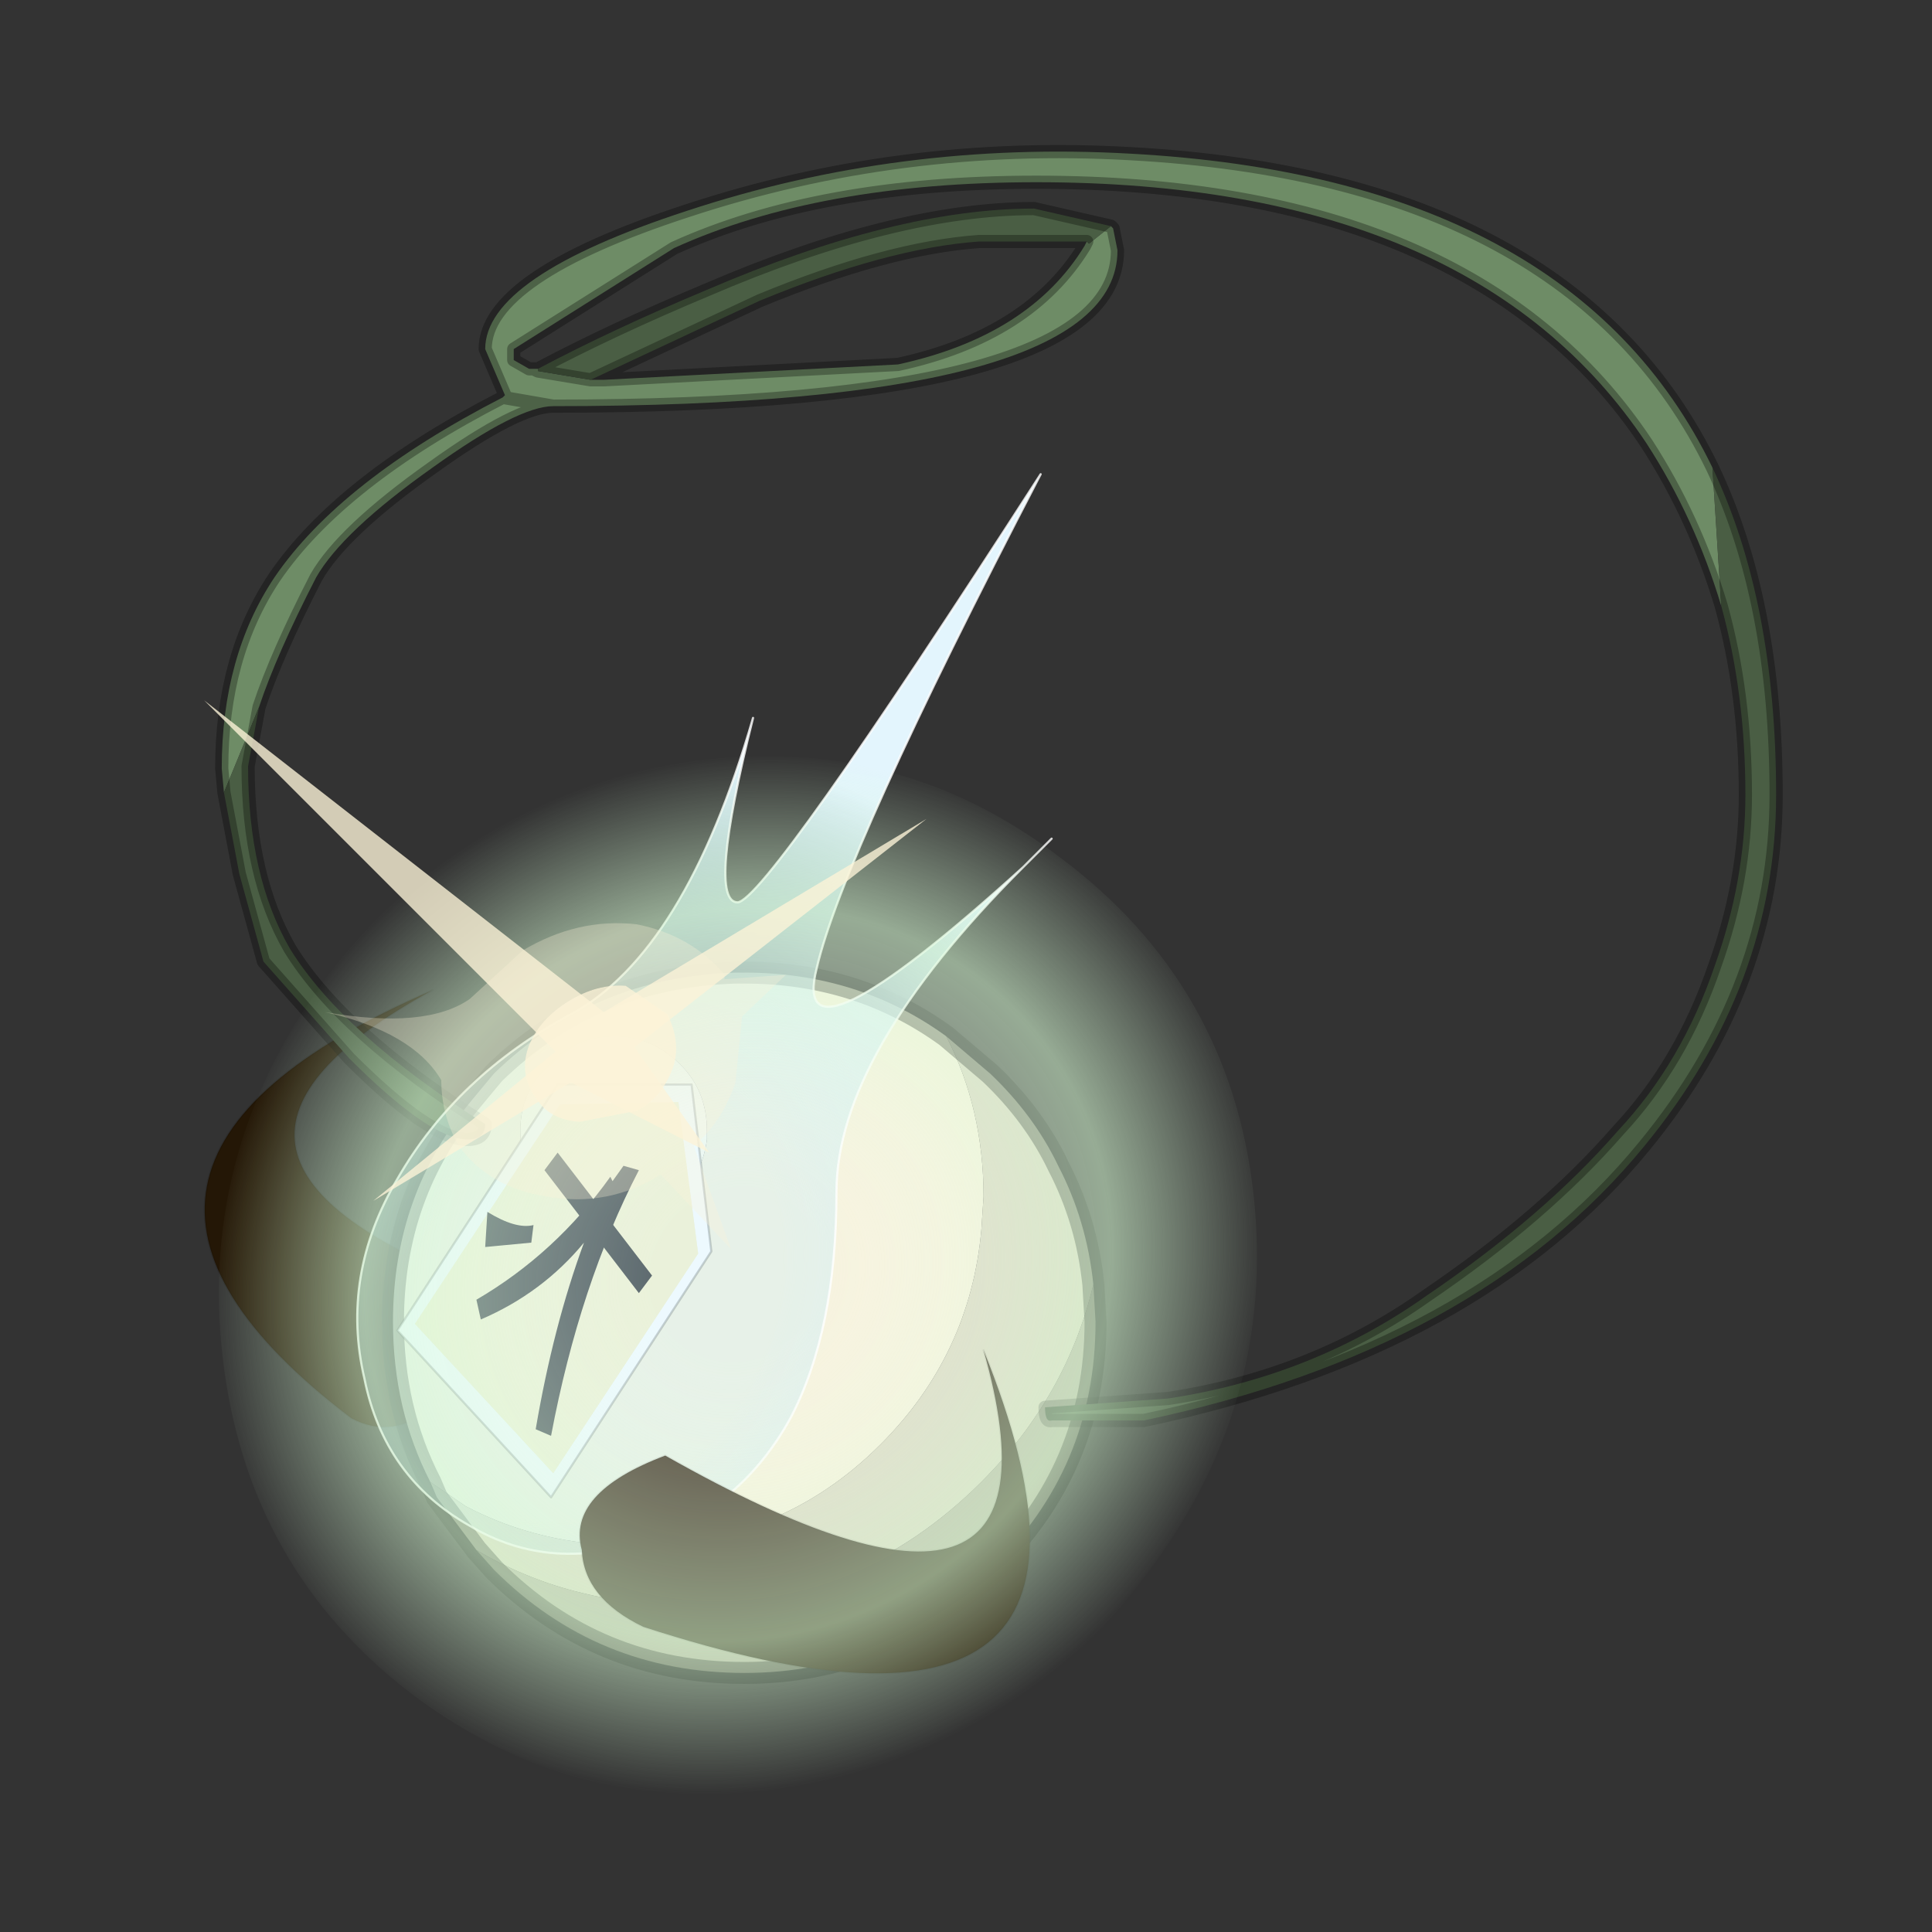 <?xml version="1.0" encoding="UTF-8" standalone="no"?>
<svg xmlns:xlink="http://www.w3.org/1999/xlink" height="440.0px" width="440.0px" xmlns="http://www.w3.org/2000/svg">
  <rect width="100%" height="100%" fill="#333333" stroke="none"/>
  <g transform="matrix(10.0, 0.0, 0.0, 10.0, 0.0, 0.0)">
    <use height="44.0" transform="matrix(1.0, 0.0, 0.0, 1.0, 0.0, 0.0)" width="44.0" xlink:href="#shape0"/>
    <use height="54.45" transform="matrix(0.434, -0.018, 0.031, 0.433, 4.105, 17.757)" width="54.6" xlink:href="#sprite0"/>
    <use height="12.5" transform="matrix(1.0, 0.0, 0.0, 1.0, 4.65, 15.95)" width="16.45" xlink:href="#shape2"/>
  </g>
  <defs>
    <g id="shape0" transform="matrix(1.0, 0.0, 0.0, 1.0, 0.0, 0.0)">
      <path d="M44.0 44.0 L0.0 44.0 0.0 0.0 44.0 0.0 44.0 44.0" fill="#43adca" fill-opacity="0.0" fill-rule="evenodd" stroke="none"/>
      <path d="M9.85 32.05 Q11.0 31.45 10.85 29.25 3.1 26.25 9.85 22.55 0.5 26.6 8.0 32.3 8.95 32.8 9.85 32.05" fill="#241706" fill-rule="evenodd" stroke="none"/>
      <path d="M9.85 32.05 Q8.95 32.8 8.0 32.3 0.5 26.6 9.85 22.55 3.1 26.25 10.85 29.25 11.0 31.45 9.85 32.05 Z" fill="none" stroke="#000000" stroke-linecap="round" stroke-linejoin="round" stroke-opacity="0.102" stroke-width="0.05"/>
      <path d="M9.8 33.75 Q8.95 32.1 8.95 30.1 8.95 27.2 10.75 25.05 L11.25 24.45 Q13.5 22.25 16.75 22.15 L16.95 22.15 Q19.55 22.15 21.55 23.6 22.4 25.25 22.4 27.25 L22.35 28.0 Q22.1 30.85 20.05 32.9 17.75 35.2 14.4 35.2 12.3 35.2 10.6 34.3 L9.8 33.75 M16.1 25.95 L16.1 25.75 Q16.1 24.85 15.5 24.25 14.85 23.6 14.0 23.6 13.1 23.6 12.5 24.25 11.85 24.85 11.85 25.75 11.85 26.6 12.5 27.25 L12.85 27.55 14.0 27.85 Q14.85 27.85 15.5 27.25 16.0 26.7 16.1 25.95" fill="#f5f0d7" fill-rule="evenodd" stroke="none"/>
      <path d="M21.55 23.6 L22.55 24.45 Q23.55 25.4 24.1 26.55 24.75 27.8 24.9 29.25 24.3 31.8 22.35 33.75 19.55 36.55 15.6 36.55 12.95 36.55 10.85 35.3 L9.95 34.1 9.8 33.75 10.6 34.3 Q12.3 35.2 14.4 35.2 17.75 35.2 20.05 32.9 22.1 30.85 22.35 28.0 L22.4 27.25 Q22.4 25.25 21.55 23.6" fill="#d6d1bb" fill-rule="evenodd" stroke="none"/>
      <path d="M16.1 25.95 Q16.0 26.7 15.5 27.25 14.85 27.85 14.0 27.85 L12.85 27.55 12.5 27.25 Q11.85 26.6 11.85 25.75 11.85 24.85 12.5 24.25 13.1 23.6 14.0 23.6 14.85 23.6 15.5 24.25 16.1 24.85 16.1 25.75 L16.1 25.95" fill="#fffceb" fill-rule="evenodd" stroke="none"/>
      <path d="M24.9 29.25 L24.95 30.1 Q24.95 33.45 22.55 35.75 20.25 38.1 16.95 38.1 13.6 38.1 11.25 35.75 L10.85 35.3 Q12.95 36.55 15.6 36.55 19.55 36.55 22.35 33.75 24.3 31.8 24.9 29.25" fill="#b0ab99" fill-rule="evenodd" stroke="none"/>
      <path d="M9.8 33.75 Q8.95 32.1 8.95 30.1 8.95 27.2 10.75 25.05 L11.25 24.45 Q13.5 22.25 16.75 22.15 L16.95 22.15 Q19.55 22.15 21.55 23.6 L22.55 24.45 Q23.55 25.4 24.1 26.55 24.75 27.8 24.9 29.25 L24.95 30.1 Q24.95 33.45 22.55 35.75 20.25 38.1 16.95 38.1 13.6 38.1 11.25 35.75 L10.85 35.3 9.95 34.1 9.8 33.75 Z" fill="none" stroke="#000000" stroke-linecap="round" stroke-linejoin="round" stroke-opacity="0.451" stroke-width="0.5"/>
      <path d="M25.3 5.15 L25.35 5.2 25.45 5.7 Q25.45 9.25 12.6 9.25 11.8 9.25 9.85 10.65 7.8 12.1 7.2 13.15 6.3 14.9 5.9 16.1 L5.1 18.05 5.05 17.5 Q5.05 14.95 6.25 13.15 7.75 10.95 11.45 9.05 L11.5 9.0 11.05 7.95 Q11.05 6.3 15.65 4.8 20.5 3.2 25.75 3.5 35.8 4.05 39.0 10.65 L39.2 13.8 Q38.6 11.8 37.5 10.1 33.55 4.15 23.6 4.15 18.65 4.15 15.35 5.65 L11.7 7.95 11.7 8.2 12.05 8.4 12.15 8.4 12.25 8.4 12.25 8.45 13.45 8.65 13.75 8.65 20.45 8.3 Q23.45 7.65 24.7 5.6 L24.75 5.5 24.8 5.55 25.3 5.15 M12.15 8.4 L12.25 8.45 12.15 8.4 M12.6 9.25 L11.45 9.05 12.6 9.25" fill="#6e8c66" fill-rule="evenodd" stroke="none"/>
      <path d="M5.9 16.1 L5.65 17.45 Q5.65 19.95 6.6 21.6 7.8 23.55 11.05 25.6 11.05 25.95 10.65 25.95 9.8 25.95 7.95 24.1 L6.0 21.9 5.45 19.9 5.1 18.05 5.9 16.1 M39.0 10.65 Q40.45 13.7 40.45 18.1 40.45 22.45 37.45 26.1 33.65 30.75 26.05 32.35 L23.95 32.35 Q23.8 32.4 23.8 32.05 L26.6 31.85 Q29.9 31.35 32.5 29.5 35.15 27.7 36.85 25.75 38.3 24.2 39.05 22.0 39.75 20.05 39.75 18.1 39.75 15.8 39.2 13.8 L39.0 10.65 M12.25 8.4 Q13.95 7.5 16.1 6.6 20.4 4.75 23.55 4.75 L25.3 5.15 24.8 5.55 24.75 5.5 22.3 5.5 Q20.2 5.65 17.3 6.85 L13.45 8.65 12.25 8.45 12.25 8.4" fill="#4a5e44" fill-rule="evenodd" stroke="none"/>
      <path d="M25.3 5.15 L25.35 5.2 25.45 5.7 Q25.45 9.25 12.6 9.25 11.8 9.25 9.85 10.65 7.8 12.1 7.2 13.15 6.3 14.9 5.9 16.1 L5.65 17.45 Q5.65 19.95 6.6 21.6 7.8 23.55 11.05 25.6 11.05 25.95 10.65 25.95 9.8 25.95 7.95 24.1 L6.0 21.9 5.45 19.9 5.1 18.05 5.05 17.5 Q5.05 14.95 6.25 13.15 7.75 10.95 11.45 9.05 L11.5 9.0 11.05 7.95 Q11.05 6.3 15.65 4.8 20.5 3.2 25.75 3.5 35.8 4.05 39.0 10.65 40.45 13.7 40.45 18.1 40.45 22.45 37.45 26.1 33.65 30.75 26.05 32.35 L23.95 32.35 Q23.8 32.4 23.8 32.05 L26.6 31.85 Q29.9 31.35 32.5 29.5 35.15 27.7 36.85 25.75 38.3 24.2 39.05 22.0 39.75 20.05 39.75 18.1 39.75 15.8 39.2 13.8 38.6 11.8 37.5 10.1 33.55 4.15 23.6 4.15 18.65 4.15 15.35 5.65 L11.7 7.95 11.7 8.2 12.05 8.4 12.15 8.4 12.25 8.4 Q13.95 7.5 16.1 6.6 20.4 4.75 23.55 4.75 L25.3 5.15 M24.75 5.5 L24.7 5.6 Q23.45 7.65 20.45 8.3 L13.75 8.65 13.45 8.65 12.25 8.45 12.15 8.4 M24.75 5.5 L22.3 5.5 Q20.2 5.65 17.3 6.85 L13.45 8.65 M11.45 9.05 L12.6 9.25" fill="none" stroke="#000000" stroke-linecap="round" stroke-linejoin="round" stroke-opacity="0.302" stroke-width="0.3"/>
      <path d="M12.7 24.7 L9.05 30.3 12.55 34.1 16.2 28.5 15.75 24.7 12.7 24.7 M15.45 25.1 L15.9 28.55 12.6 33.55 9.45 30.15 12.75 25.15 15.45 25.1" fill="#ffffff" fill-rule="evenodd" stroke="none"/>
      <path d="M15.45 25.1 L12.75 25.15 9.45 30.15 12.6 33.55 15.9 28.55 15.45 25.1" fill="#fbf1bf" fill-rule="evenodd" stroke="none"/>
      <path d="M12.7 24.7 L9.05 30.3 12.55 34.1 16.2 28.5 15.75 24.7 12.7 24.7 Z" fill="none" stroke="#000000" stroke-linecap="round" stroke-linejoin="round" stroke-opacity="0.302" stroke-width="0.05"/>
      <path d="M14.55 29.45 L14.85 29.05 12.7 26.25 12.4 26.65 14.55 29.45" fill="#000000" fill-rule="evenodd" stroke="none"/>
      <path d="M14.2 26.55 L13.95 26.9 13.9 26.8 Q12.65 28.55 10.85 29.6 L10.95 30.05 Q12.35 29.45 13.3 28.3 12.6 30.2 12.2 32.55 L12.55 32.7 Q13.2 29.25 14.55 26.65 L14.2 26.55 M11.05 28.4 L12.1 28.3 12.15 27.9 Q11.75 28.0 11.1 27.6 L11.05 28.4" fill="#000000" fill-rule="evenodd" stroke="none"/>
      <path d="M23.3 19.75 Q19.05 24.0 19.05 27.15 19.05 30.3 18.0 32.3 16.9 34.3 14.8 35.05 12.55 35.85 10.7 34.75 8.75 33.65 8.3 31.4 7.75 29.05 9.05 26.85 10.4 24.5 13.0 23.1 15.6 21.7 17.15 16.35 16.1 20.55 16.8 20.55 17.45 20.5 23.7 10.8 19.2 19.45 18.6 22.05 17.95 24.6 23.3 19.75" fill="url(#gradient0)" fill-rule="evenodd" stroke="none"/>
      <path d="M23.95 19.1 L23.45 19.6 23.3 19.75 Q19.05 24.0 19.05 27.15 19.05 30.3 18.0 32.3 16.9 34.3 14.8 35.05 12.55 35.85 10.7 34.75 8.75 33.65 8.3 31.4 7.75 29.05 9.05 26.85 10.4 24.5 13.0 23.1 15.6 21.7 17.15 16.35 16.1 20.55 16.8 20.55 17.45 20.5 23.7 10.8 19.2 19.45 18.6 22.05 17.95 24.6 23.3 19.75" fill="none" stroke="#ffffff" stroke-linecap="round" stroke-linejoin="round" stroke-opacity="0.8" stroke-width="0.05"/>
      <path d="M13.25 35.3 Q12.9 34.0 15.15 33.15 24.6 38.5 22.4 30.75 26.5 40.9 14.65 37.05 13.3 36.4 13.25 35.3" fill="#241706" fill-rule="evenodd" stroke="none"/>
      <path d="M13.25 35.3 Q13.3 36.4 14.65 37.05 26.5 40.9 22.4 30.75 24.6 38.5 15.15 33.15 12.9 34.0 13.25 35.3 Z" fill="none" stroke="#000000" stroke-linecap="round" stroke-linejoin="round" stroke-opacity="0.102" stroke-width="0.05"/>
    </g>
    <radialGradient cx="0" cy="0" gradientTransform="matrix(-0.008, 0.014, 0.011, 0.006, 13.45, 29.75)" gradientUnits="userSpaceOnUse" id="gradient0" r="819.2" spreadMethod="pad">
      <stop offset="0.392" stop-color="#b3e7fb" stop-opacity="0.302"/>
      <stop offset="1.0" stop-color="#e3f5fd"/>
    </radialGradient>
    <g id="sprite0" transform="matrix(1.0, 0.0, 0.0, 1.0, 27.3, 27.25)">
      <use height="54.45" transform="matrix(1.0, 0.0, 0.0, 1.0, -27.3, -27.25)" width="54.6" xlink:href="#shape1"/>
    </g>
    <g id="shape1" transform="matrix(1.0, 0.0, 0.0, 1.0, 27.3, 27.25)">
      <path d="M-27.25 3.05 Q-27.7 -8.05 -20.1 -16.9 -12.35 -25.75 -1.0 -27.05 10.2 -28.3 18.45 -21.25 26.85 -14.25 27.3 -3.2 27.75 8.05 19.95 16.9 12.35 25.75 1.15 27.0 -10.15 28.3 -18.55 21.25 -26.8 14.25 -27.25 3.05" fill="url(#gradient1)" fill-rule="evenodd" stroke="none"/>
    </g>
    <radialGradient cx="0" cy="0" gradientTransform="matrix(0.034, -0.004, 0.001, 0.033, 0.05, -0.1)" gradientUnits="userSpaceOnUse" id="gradient1" r="819.2" spreadMethod="pad">
      <stop offset="0.161" stop-color="#ffffff" stop-opacity="0.2"/>
      <stop offset="0.706" stop-color="#d9fcd6" stop-opacity="0.6"/>
      <stop offset="1.0" stop-color="#d9fcd8" stop-opacity="0.0"/>
    </radialGradient>
    <g id="shape2" transform="matrix(1.0, 0.0, 0.0, 1.0, -4.65, -15.95)">
      <path d="M13.75 23.05 L4.65 15.95 12.65 23.95 8.5 27.35 13.0 24.65 16.15 26.25 14.45 23.85 21.1 18.65 13.75 23.05" fill="#fcf3d8" fill-opacity="0.792" fill-rule="evenodd" stroke="none"/>
      <path d="M10.7 22.75 Q9.7 23.45 7.4 23.05 9.4 23.5 10.05 24.6 10.05 25.4 10.45 26.1 11.15 27.05 12.45 27.25 13.85 27.5 15.05 26.75 L16.65 28.45 15.8 26.1 Q16.45 25.55 16.75 24.65 L16.9 23.15 17.9 22.2 16.5 22.3 16.5 22.2 Q15.75 21.3 14.5 21.05 13.15 20.9 11.9 21.65 L10.7 22.75 M15.35 24.25 Q15.1 25.0 14.5 25.3 L13.2 25.55 Q12.5 25.5 12.2 25.0 11.8 24.45 12.05 23.8 12.3 23.2 12.95 22.8 13.6 22.4 14.25 22.45 L15.2 23.1 Q15.5 23.7 15.35 24.25" fill="#fcf3d8" fill-opacity="0.302" fill-rule="evenodd" stroke="none"/>
      <path d="M15.35 24.25 Q15.5 23.7 15.2 23.1 L14.25 22.45 Q13.6 22.4 12.95 22.8 12.3 23.2 12.05 23.8 11.8 24.45 12.2 25.0 12.5 25.5 13.2 25.55 L14.5 25.3 Q15.1 25.0 15.35 24.25" fill="#fcf3d8" fill-opacity="0.843" fill-rule="evenodd" stroke="none"/>
    </g>
  </defs>
</svg>
